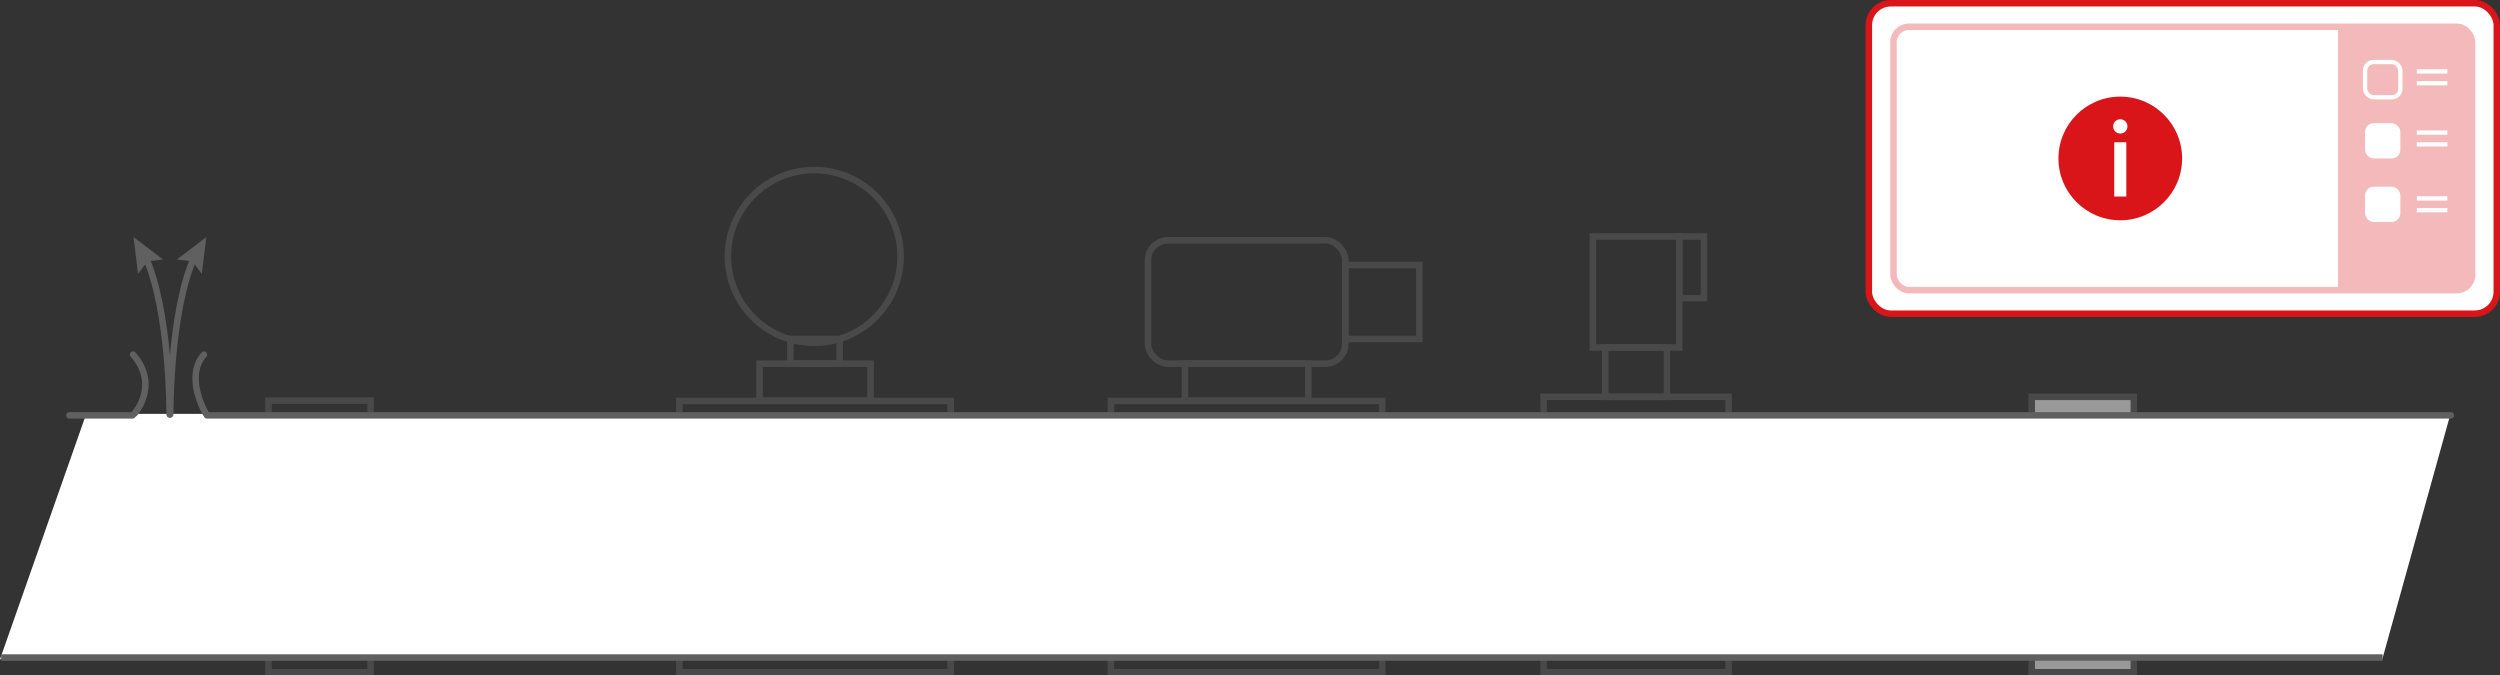 <svg xmlns="http://www.w3.org/2000/svg" viewBox="0 0 1159.5 313.274"><rect x="0" y="0" width="1159.5" height="313.274" fill="#333333" stroke="none"/><defs><style>.a{opacity:0.5;}.b,.f,.h,.j{fill:none;}.b,.c,.j{stroke:#606060;}.b,.c,.d,.f,.h{stroke-miterlimit:10;}.b,.c,.d,.f,.j{stroke-width:3px;}.c,.d,.i{fill:#fff;}.d,.f{stroke:#d91519;}.e{opacity:0.3;}.f{stroke-linecap:square;}.g{fill:#d91519;}.h{stroke:#fff;stroke-width:2px;}.j{stroke-linecap:round;stroke-linejoin:round;}.k{fill:#606060;}</style></defs><title>2_1</title><g class="a"><rect class="b" x="124.522" y="185.824" width="47.364" height="125.95" transform="translate(296.408 497.598) rotate(-180)"/><rect class="b" x="515.233" y="185.929" width="125.845" height="125.845" transform="translate(1156.311 497.703) rotate(-180)"/><rect class="c" x="942.315" y="184.045" width="47.356" height="127.729" transform="translate(1931.986 495.819) rotate(-180)"/><rect class="b" x="549.6" y="168.663" width="57.203" height="17.161"/><rect class="b" x="532.439" y="111.461" width="91.524" height="57.203" rx="9.256"/><rect class="b" x="623.963" y="122.901" width="34.322" height="34.322"/><rect class="b" x="738.796" y="109.682" width="40.042" height="51.482"/><rect class="b" x="744.516" y="161.164" width="28.601" height="22.881"/><rect class="b" x="770.258" y="118.263" width="28.601" height="11.441" transform="translate(908.541 -660.576) rotate(90)"/><rect class="b" x="715.915" y="184.045" width="85.804" height="127.729" transform="translate(1517.634 495.819) rotate(-180)"/><rect class="b" x="315.103" y="185.929" width="125.845" height="125.845" transform="translate(756.051 497.703) rotate(-180)"/><rect class="b" x="352.284" y="168.663" width="51.482" height="17.161"/><rect class="b" x="366.585" y="157.223" width="22.881" height="11.441"/><circle class="b" cx="377.651" cy="118.918" r="40.042"/></g><rect class="d" x="866.771" y="1.5" width="291.229" height="143.978" rx="10.167"/><g class="e"><rect class="f" x="878.224" y="12.408" width="268.323" height="122.163" rx="7.125"/><path class="g" d="M1084.375,11.862h55.047a7.125,7.125,0,0,1,7.125,7.125V126.901a7.125,7.125,0,0,1-7.125,7.125h-55.047a0,0,0,0,1,0,0V11.862A0,0,0,0,1,1084.375,11.862Z"/><rect class="h" x="1096.918" y="28.769" width="16.361" height="16.361" rx="4"/><rect class="i" x="1096.918" y="57.128" width="16.361" height="16.361" rx="4"/><rect class="i" x="1096.918" y="86.578" width="16.361" height="16.361" rx="4"/><line class="h" x1="1120.915" y1="33.132" x2="1135.094" y2="33.132"/><line class="h" x1="1120.915" y1="38.585" x2="1135.094" y2="38.585"/><line class="h" x1="1120.915" y1="61.491" x2="1135.094" y2="61.491"/><line class="h" x1="1120.915" y1="66.945" x2="1135.094" y2="66.945"/><line class="h" x1="1120.915" y1="92.032" x2="1135.094" y2="92.032"/><line class="h" x1="1120.915" y1="97.486" x2="1135.094" y2="97.486"/></g><polygon class="i" points="40 191.963 1136.539 191.963 1104.907 305.751 0 305.751 40 191.963"/><line class="b" x1="1105.077" y1="304.963" x2="0.541" y2="304.963"/><line class="j" x1="96" y1="192.635" x2="1136.708" y2="192.635"/><line class="j" x1="32.173" y1="192.635" x2="61.5" y2="192.635"/><path class="j" d="M78.689,192.219s.189-47.763-11.189-73.055"/><polygon class="k" points="75.59 120.343 68.4 121.211 64.033 126.989 61.935 109.968 75.59 120.343"/><path class="j" d="M78.935,192.219s-.189-47.763,11.189-73.055"/><polygon class="k" points="93.591 126.989 89.224 121.211 82.034 120.343 95.689 109.968 93.591 126.989"/><path class="j" d="M94.601,164.468c-9.209,10.445.834,27.294.834,27.294"/><path class="j" d="M62.435,191.762s11.717-13.179-.727-27.294"/><circle class="g" cx="983.385" cy="73.489" r="28.677"/><rect class="i" x="980.588" y="65.97" width="5.596" height="25.18"/><circle class="i" cx="983.385" cy="58.626" r="3.322"/></svg>